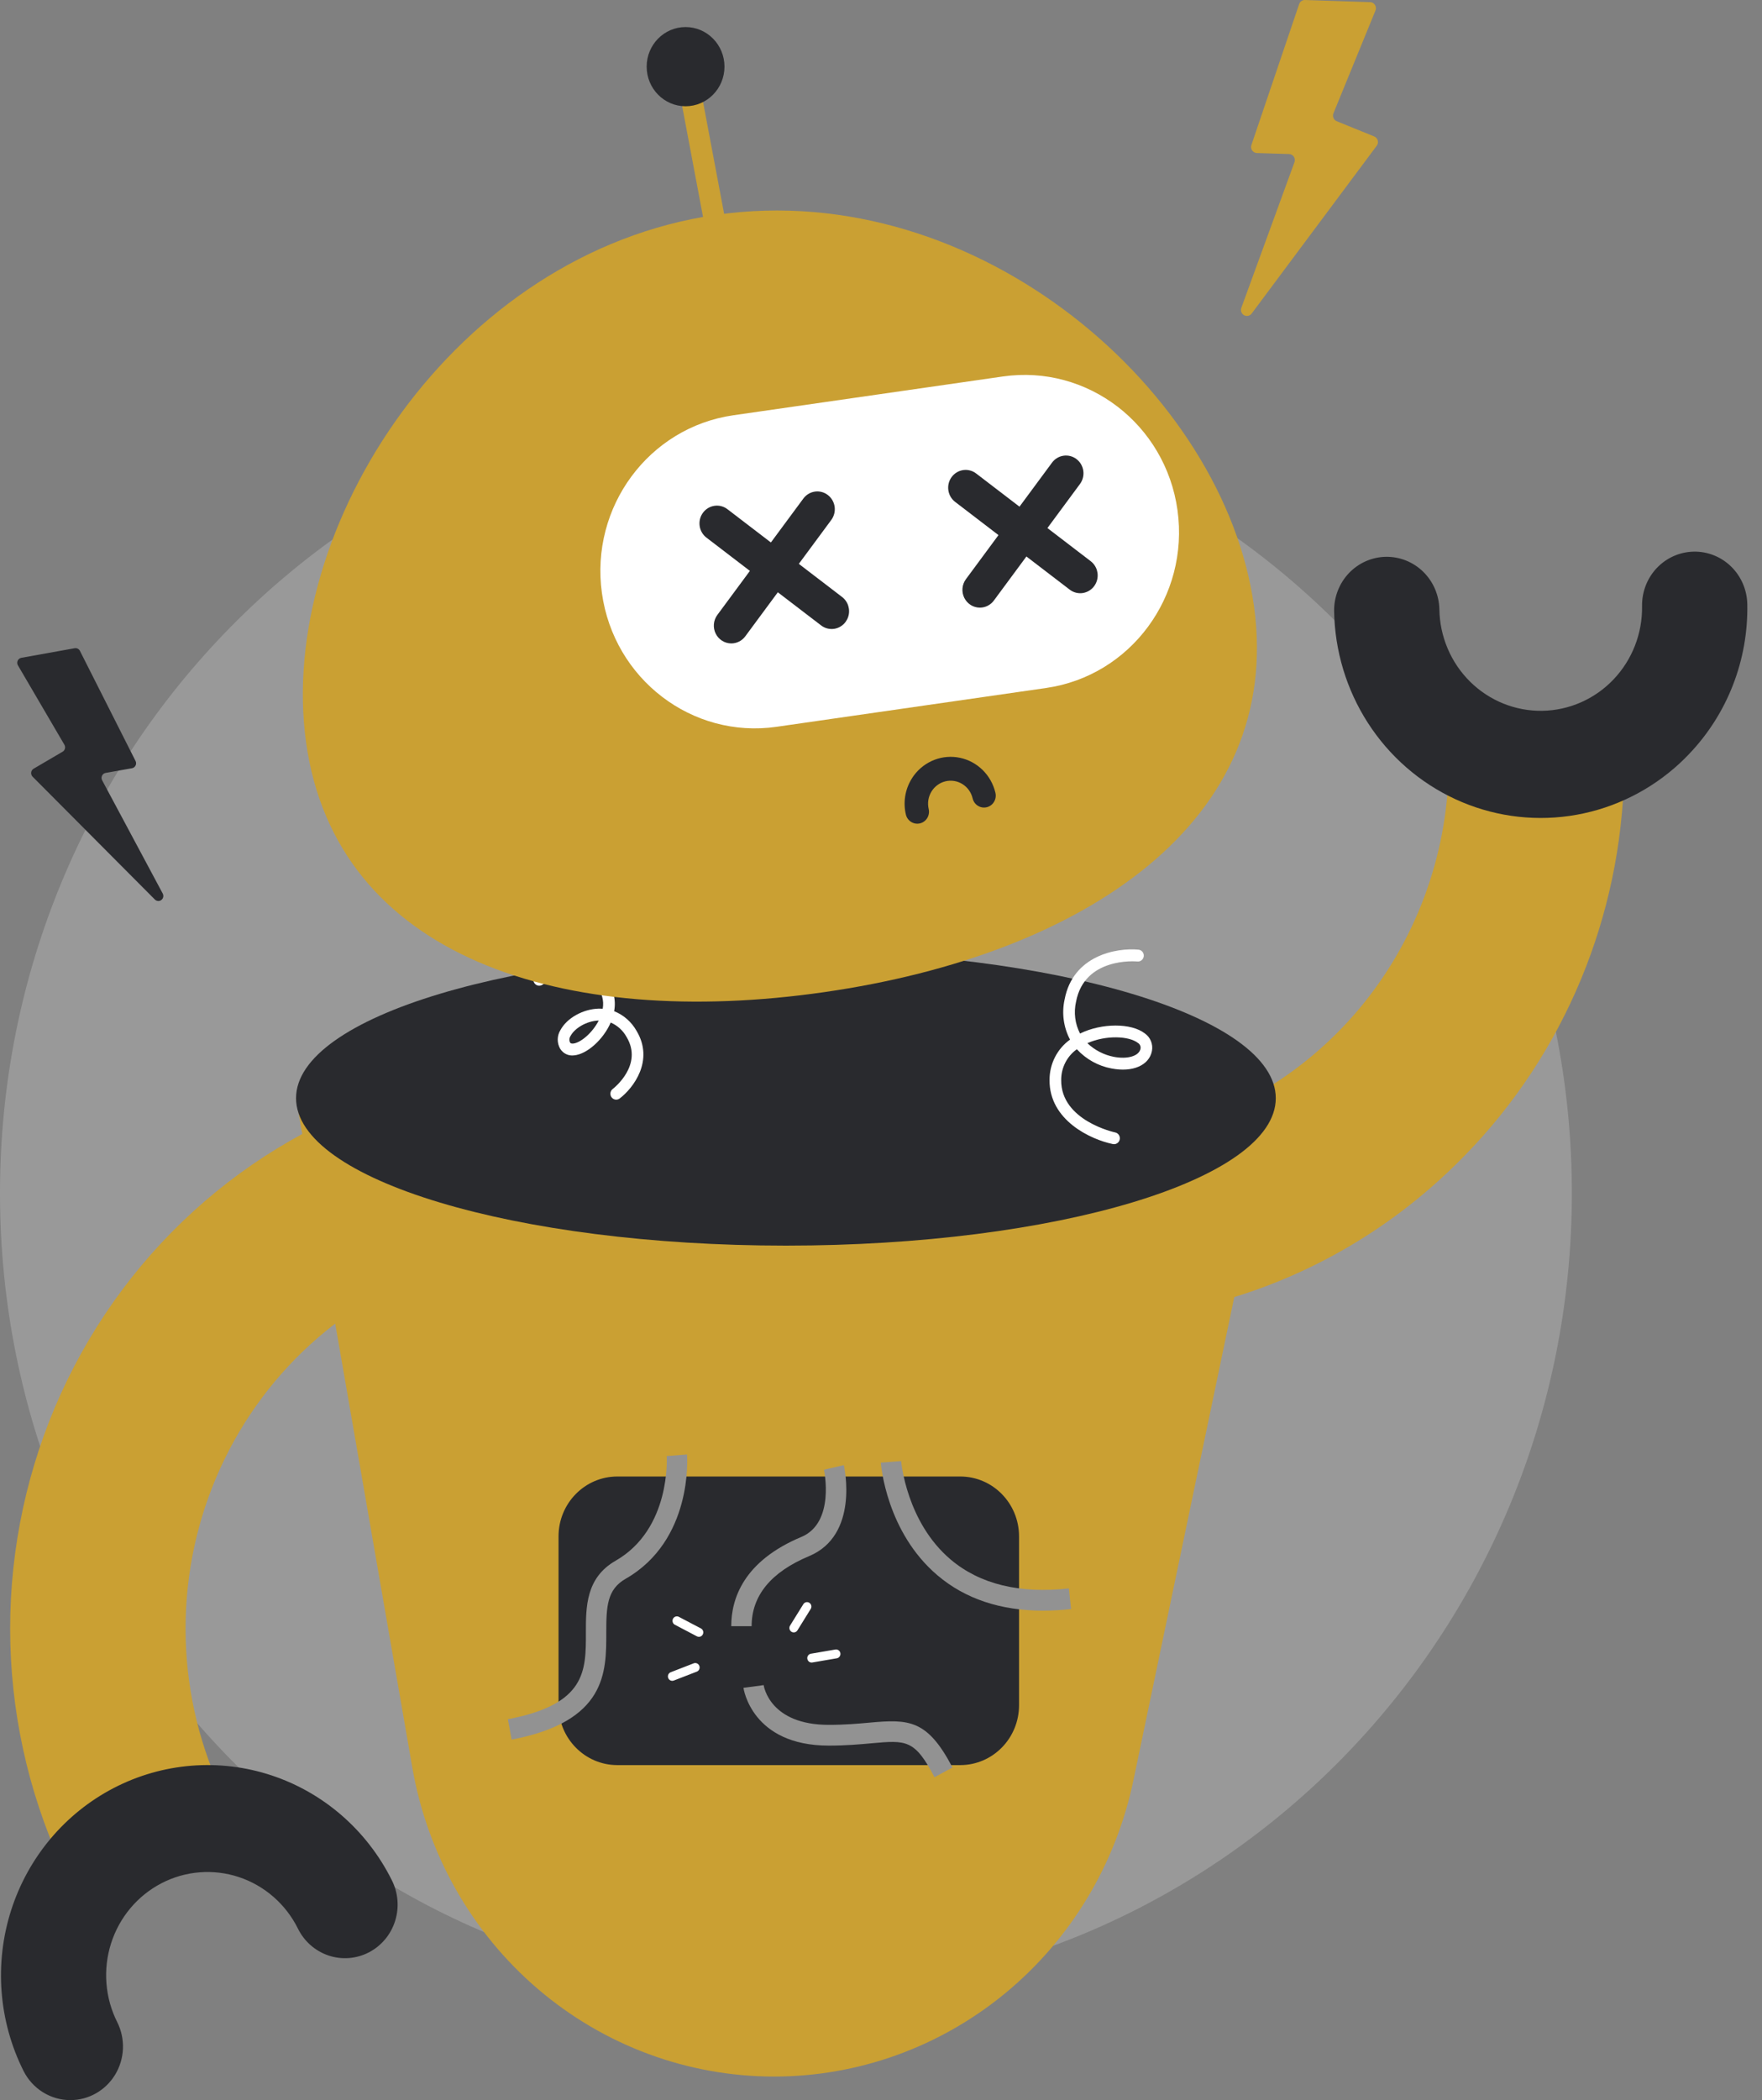 <svg width="120" height="143" viewBox="0 0 120 143" fill="none" xmlns="http://www.w3.org/2000/svg">
<rect x="0" y="0" width="120" height="143" fill="#808080" stroke="none"/>
<path opacity="0.2" d="M53.525 135.722C83.086 135.722 107.05 111.331 107.05 81.244C107.05 51.156 83.086 26.766 53.525 26.766C23.964 26.766 0 51.156 0 81.244C0 111.331 23.964 135.722 53.525 135.722Z" fill="white"/>
<path d="M4.171 126.936C1.881 121.913 0.694 116.443 0.691 110.906C0.689 105.369 1.872 99.898 4.157 94.873C6.443 89.848 9.776 85.391 13.926 81.81C18.075 78.229 22.941 75.611 28.185 74.138L31.37 85.857C27.798 86.86 24.483 88.642 21.656 91.08C18.829 93.519 16.558 96.555 15 99.977C13.443 103.399 12.637 107.126 12.638 110.897C12.639 114.669 13.447 118.395 15.006 121.816L4.171 126.936Z" fill="#CAA033"/>
<path d="M4.795 143C4.133 143.001 3.485 142.815 2.92 142.463C2.356 142.111 1.899 141.607 1.599 141.007C0.76 139.331 0.254 137.503 0.11 135.628C-0.035 133.753 0.185 131.868 0.756 130.079C1.91 126.467 4.427 123.469 7.753 121.745C9.399 120.892 11.195 120.377 13.037 120.23C14.88 120.083 16.732 120.306 18.49 120.888C22.039 122.063 24.984 124.624 26.677 128.009C26.895 128.437 27.028 128.903 27.067 129.383C27.107 129.863 27.053 130.346 26.908 130.804C26.764 131.262 26.532 131.687 26.225 132.053C25.918 132.42 25.544 132.721 25.122 132.94C24.701 133.158 24.241 133.289 23.769 133.326C23.298 133.363 22.824 133.304 22.375 133.154C21.925 133.003 21.51 132.763 21.152 132.449C20.794 132.134 20.501 131.75 20.29 131.32C19.88 130.495 19.314 129.761 18.625 129.16C17.935 128.558 17.136 128.101 16.273 127.814C15.41 127.528 14.5 127.417 13.595 127.489C12.69 127.56 11.807 127.813 10.998 128.233C10.189 128.652 9.47 129.229 8.88 129.932C8.291 130.635 7.843 131.449 7.564 132.328C7.284 133.208 7.177 134.134 7.25 135.055C7.322 135.976 7.572 136.874 7.986 137.696C8.264 138.252 8.397 138.871 8.373 139.495C8.349 140.118 8.168 140.725 7.848 141.257C7.528 141.789 7.079 142.228 6.545 142.533C6.01 142.839 5.408 142.999 4.795 143V143Z" fill="#292A2E"/>
<path d="M97.429 80.879C92.395 85.255 86.303 88.183 79.785 89.361L77.682 77.391C83.477 76.328 88.733 73.257 92.558 68.699C96.382 64.141 98.54 58.376 98.664 52.384L110.608 52.637C110.423 62.403 106.546 71.72 99.785 78.651C99.026 79.431 98.241 80.174 97.429 80.879Z" fill="#CAA033"/>
<path d="M114.042 52.29C112.009 54.047 109.527 55.181 106.886 55.558C104.244 55.936 101.552 55.541 99.122 54.42C96.692 53.3 94.626 51.499 93.163 49.229C91.7 46.959 90.901 44.312 90.859 41.598C90.85 40.634 91.216 39.706 91.877 39.015C92.538 38.325 93.441 37.93 94.388 37.914C95.335 37.9 96.249 38.267 96.93 38.935C97.612 39.604 98.007 40.52 98.027 41.484C98.055 43.347 98.81 45.123 100.124 46.42C101.439 47.717 103.206 48.429 105.037 48.4C106.867 48.371 108.612 47.603 109.886 46.265C111.161 44.927 111.861 43.129 111.832 41.266C111.817 40.298 112.181 39.364 112.842 38.67C113.504 37.975 114.41 37.577 115.36 37.562C116.31 37.546 117.228 37.916 117.91 38.59C118.593 39.263 118.984 40.185 118.999 41.152C119.033 43.033 118.7 44.903 118.019 46.652C117.338 48.401 116.323 49.996 115.033 51.343C114.716 51.677 114.385 51.992 114.042 52.29Z" fill="#292A2E"/>
<path d="M88.478 0.279L85.227 9.874C85.206 9.936 85.2 10.001 85.208 10.065C85.217 10.129 85.24 10.19 85.276 10.243C85.312 10.296 85.36 10.34 85.416 10.371C85.472 10.402 85.534 10.419 85.598 10.421L87.791 10.488C87.855 10.49 87.918 10.507 87.975 10.539C88.031 10.571 88.079 10.616 88.115 10.67C88.151 10.724 88.174 10.787 88.181 10.851C88.189 10.917 88.181 10.983 88.159 11.044L84.541 20.958C84.507 21.05 84.507 21.152 84.541 21.245C84.575 21.338 84.641 21.415 84.726 21.463C84.811 21.51 84.91 21.525 85.005 21.505C85.1 21.484 85.185 21.43 85.244 21.351L93.762 9.923C93.8 9.873 93.826 9.814 93.838 9.751C93.849 9.689 93.847 9.625 93.83 9.563C93.813 9.502 93.783 9.446 93.741 9.398C93.7 9.351 93.648 9.314 93.59 9.291L91.038 8.255C90.988 8.234 90.943 8.204 90.904 8.166C90.866 8.128 90.836 8.082 90.815 8.031C90.794 7.981 90.783 7.927 90.783 7.872C90.783 7.818 90.794 7.763 90.814 7.713L93.675 0.718C93.701 0.656 93.711 0.589 93.705 0.523C93.699 0.456 93.677 0.392 93.642 0.336C93.606 0.28 93.558 0.233 93.501 0.2C93.444 0.167 93.38 0.149 93.314 0.147L88.874 0C88.787 -0.002 88.702 0.023 88.631 0.073C88.559 0.123 88.506 0.195 88.478 0.279Z" fill="#CAA033"/>
<path d="M5.443 44.318L9.231 51.816C9.255 51.864 9.268 51.917 9.268 51.97C9.269 52.024 9.256 52.077 9.233 52.125C9.209 52.173 9.175 52.215 9.133 52.247C9.091 52.279 9.042 52.301 8.99 52.31L7.194 52.629C7.142 52.638 7.092 52.66 7.049 52.693C7.007 52.726 6.972 52.769 6.949 52.818C6.926 52.867 6.914 52.921 6.915 52.975C6.917 53.029 6.931 53.083 6.956 53.131L11.084 60.846C11.121 60.918 11.133 61.002 11.115 61.081C11.098 61.161 11.053 61.232 10.989 61.281C10.925 61.331 10.845 61.355 10.765 61.35C10.685 61.345 10.609 61.31 10.551 61.254L2.219 52.884C2.182 52.847 2.154 52.801 2.138 52.752C2.121 52.702 2.115 52.648 2.122 52.596C2.129 52.544 2.147 52.494 2.176 52.45C2.205 52.406 2.243 52.369 2.288 52.343L4.265 51.184C4.304 51.161 4.337 51.131 4.364 51.095C4.391 51.059 4.411 51.017 4.422 50.974C4.434 50.93 4.436 50.884 4.43 50.839C4.424 50.794 4.409 50.751 4.386 50.712L1.221 45.305C1.193 45.257 1.177 45.203 1.174 45.148C1.171 45.093 1.182 45.037 1.204 44.987C1.227 44.937 1.261 44.893 1.304 44.859C1.347 44.825 1.398 44.802 1.451 44.792L5.085 44.138C5.156 44.125 5.229 44.136 5.293 44.168C5.358 44.2 5.41 44.253 5.443 44.318Z" fill="#292A2E"/>
<path d="M20.162 74.776L28.082 120.365C29.105 126.258 32.136 131.596 36.641 135.441C41.146 139.287 46.838 141.395 52.718 141.395C58.451 141.395 64.009 139.392 68.464 135.72C72.919 132.048 76 126.93 77.191 121.223L86.886 74.776L20.162 74.776Z" fill="#CAA033"/>
<path d="M53.524 84.816C71.949 84.816 86.886 80.321 86.886 74.777C86.886 69.232 71.949 64.737 53.524 64.737C35.099 64.737 20.162 69.232 20.162 74.777C20.162 80.321 35.099 84.816 53.524 84.816Z" fill="#292A2E"/>
<path d="M65.395 100.537H42.044C39.832 100.537 38.039 102.362 38.039 104.614V116.111C38.039 118.363 39.832 120.188 42.044 120.188H65.395C67.608 120.188 69.401 118.363 69.401 116.111V104.614C69.401 102.362 67.608 100.537 65.395 100.537Z" fill="#292A2E"/>
<path d="M51.189 110.729H49.801C49.801 108.868 50.629 106.302 54.577 104.652C56.889 103.685 56.124 100.113 56.116 100.077L57.469 99.761C57.513 99.955 58.508 104.536 55.105 105.958C52.506 107.044 51.189 108.65 51.189 110.729Z" fill="#929292"/>
<path d="M63.644 121.014C62.294 118.438 61.73 118.489 59.354 118.703C58.581 118.773 57.619 118.861 56.444 118.861C51.185 118.861 50.638 114.965 50.633 114.926L52.01 114.748L51.321 114.837L52.009 114.741C52.025 114.852 52.445 117.448 56.443 117.448C57.556 117.448 58.446 117.367 59.231 117.296C61.904 117.054 63.158 117.085 64.868 120.349L63.644 121.014Z" fill="#929292"/>
<path d="M47.599 111.454C47.551 111.454 47.504 111.442 47.462 111.42L45.962 110.632C45.892 110.596 45.839 110.532 45.815 110.455C45.791 110.379 45.798 110.296 45.834 110.224C45.87 110.153 45.933 110.099 46.008 110.075C46.083 110.05 46.165 110.057 46.235 110.094L47.735 110.882C47.795 110.913 47.842 110.963 47.87 111.025C47.898 111.087 47.904 111.156 47.888 111.222C47.873 111.289 47.835 111.347 47.783 111.389C47.73 111.431 47.665 111.454 47.599 111.454Z" fill="white"/>
<path d="M45.785 114.45C45.715 114.45 45.648 114.425 45.595 114.38C45.542 114.335 45.506 114.272 45.493 114.202C45.481 114.133 45.492 114.061 45.526 113.999C45.56 113.938 45.614 113.89 45.679 113.865L47.257 113.253C47.33 113.229 47.409 113.234 47.478 113.268C47.547 113.301 47.601 113.36 47.628 113.433C47.655 113.506 47.654 113.587 47.624 113.658C47.595 113.73 47.539 113.788 47.469 113.819L45.891 114.43C45.857 114.443 45.821 114.45 45.785 114.45Z" fill="white"/>
<path d="M55.276 113.206C55.201 113.206 55.129 113.177 55.074 113.126C55.02 113.074 54.986 113.004 54.98 112.928C54.973 112.852 54.995 112.777 55.041 112.717C55.087 112.657 55.153 112.617 55.226 112.604L56.892 112.318C56.97 112.305 57.049 112.324 57.113 112.37C57.177 112.417 57.221 112.487 57.234 112.566C57.247 112.645 57.229 112.726 57.183 112.792C57.138 112.857 57.069 112.901 56.992 112.915L55.326 113.201C55.309 113.204 55.292 113.206 55.276 113.206Z" fill="white"/>
<path d="M54.057 111.154C54.004 111.154 53.952 111.14 53.906 111.112C53.86 111.085 53.822 111.045 53.797 110.998C53.771 110.95 53.758 110.897 53.76 110.843C53.761 110.789 53.777 110.736 53.806 110.69L54.707 109.237C54.727 109.202 54.754 109.172 54.786 109.149C54.818 109.125 54.855 109.108 54.893 109.099C54.932 109.089 54.972 109.088 55.011 109.094C55.05 109.101 55.087 109.116 55.12 109.137C55.154 109.159 55.183 109.187 55.206 109.22C55.228 109.253 55.244 109.29 55.252 109.329C55.261 109.369 55.261 109.409 55.254 109.449C55.247 109.488 55.232 109.526 55.21 109.56L54.309 111.013C54.282 111.056 54.245 111.092 54.201 111.117C54.157 111.141 54.107 111.154 54.057 111.154Z" fill="white"/>
<path d="M71.036 109.672C68.148 109.672 65.739 108.869 63.856 107.275C60.376 104.33 60.003 99.784 59.988 99.593L61.373 99.487L60.68 99.54L61.372 99.486C61.376 99.526 61.726 103.644 64.753 106.198C66.737 107.87 69.44 108.53 72.795 108.158L72.945 109.563C72.311 109.634 71.674 109.671 71.036 109.672Z" fill="#929292"/>
<path d="M34.844 118.454L34.588 117.065C39.91 116.046 39.906 113.793 39.902 111.183C39.899 109.426 39.895 107.434 41.929 106.27C45.712 104.103 45.409 99.194 45.406 99.144L46.79 99.038C46.808 99.276 47.173 104.888 42.61 107.501C41.349 108.223 41.287 109.369 41.29 111.18C41.295 113.87 41.301 117.218 34.844 118.454Z" fill="#929292"/>
<path d="M75.87 77.909C75.844 77.909 75.817 77.906 75.791 77.901C74.288 77.593 71.453 76.286 71.479 73.537C71.477 72.999 71.602 72.467 71.846 71.989C72.088 71.51 72.442 71.098 72.874 70.789C72.431 69.953 72.3 68.982 72.505 68.055C73.072 65.05 76.046 64.523 77.539 64.665C77.644 64.676 77.74 64.728 77.807 64.81C77.874 64.892 77.906 64.998 77.896 65.105C77.886 65.211 77.836 65.309 77.755 65.377C77.675 65.446 77.571 65.479 77.466 65.469C77.32 65.456 73.857 65.174 73.284 68.208C73.115 68.94 73.212 69.709 73.555 70.375C75.027 69.652 77.044 69.649 77.97 70.369C78.155 70.498 78.3 70.68 78.385 70.891C78.471 71.103 78.494 71.335 78.452 71.56C78.266 72.543 77.133 73.034 75.697 72.753C74.793 72.585 73.967 72.126 73.339 71.444C73.007 71.679 72.736 71.994 72.55 72.36C72.364 72.726 72.269 73.133 72.272 73.545C72.246 76.311 75.911 77.102 75.948 77.109C76.044 77.129 76.13 77.185 76.189 77.265C76.247 77.346 76.274 77.446 76.265 77.545C76.255 77.645 76.209 77.737 76.136 77.805C76.063 77.872 75.968 77.909 75.87 77.909L75.87 77.909ZM74.054 71.031C74.555 71.506 75.176 71.828 75.848 71.96C76.794 72.144 77.579 71.907 77.674 71.407C77.688 71.33 77.678 71.25 77.644 71.178C77.611 71.107 77.557 71.048 77.489 71.01C76.89 70.544 75.329 70.468 74.054 71.031Z" fill="white"/>
<path d="M41.967 74.877C41.884 74.877 41.803 74.85 41.735 74.8C41.668 74.751 41.617 74.681 41.591 74.601C41.565 74.52 41.564 74.433 41.589 74.353C41.614 74.272 41.663 74.201 41.729 74.15C41.815 74.084 43.812 72.517 42.676 70.616C42.433 70.172 42.051 69.824 41.591 69.627C41.095 70.778 39.974 71.787 39.093 71.862C38.908 71.887 38.719 71.857 38.55 71.774C38.381 71.692 38.24 71.561 38.143 71.398C38.035 71.206 37.98 70.987 37.984 70.765C37.988 70.544 38.052 70.327 38.168 70.14C38.61 69.318 39.71 68.704 40.782 68.679C40.871 68.678 40.961 68.679 41.048 68.685C41.098 68.411 41.084 68.128 41.008 67.86C40.932 67.592 40.795 67.346 40.609 67.141C39.305 65.646 36.949 67.047 36.926 67.061C36.881 67.088 36.831 67.106 36.78 67.114C36.728 67.122 36.676 67.119 36.625 67.106C36.575 67.093 36.527 67.07 36.486 67.038C36.444 67.006 36.409 66.967 36.382 66.921C36.355 66.876 36.338 66.825 36.33 66.773C36.323 66.72 36.325 66.667 36.338 66.615C36.351 66.564 36.374 66.516 36.405 66.473C36.436 66.431 36.475 66.395 36.52 66.368C36.639 66.295 39.468 64.616 41.203 66.605C41.471 66.904 41.668 67.263 41.776 67.653C41.884 68.044 41.901 68.455 41.825 68.853C42.47 69.11 43.01 69.584 43.354 70.196C44.564 72.22 43.131 74.089 42.205 74.795C42.137 74.848 42.053 74.876 41.967 74.877ZM40.777 69.489C39.914 69.517 39.128 70.037 38.863 70.529C38.817 70.593 38.788 70.669 38.781 70.749C38.773 70.828 38.787 70.908 38.821 70.98C38.84 71.014 38.875 71.07 39.027 71.058C39.525 71.016 40.341 70.344 40.777 69.489H40.777Z" fill="white"/>
<path d="M85.401 41.263C87.431 55.878 73.957 64.991 56.131 67.556C38.305 70.122 22.877 65.169 20.846 50.554C18.816 35.938 30.952 17.195 48.778 14.629C66.604 12.064 83.37 26.648 85.401 41.263Z" fill="#CAA033"/>
<path d="M68.299 25.635L49.94 28.277C44.185 29.105 40.179 34.525 40.993 40.382C41.807 46.24 47.132 50.317 52.886 49.489L71.246 46.846C77.001 46.018 81.007 40.598 80.193 34.741C79.379 28.884 74.054 24.807 68.299 25.635Z" fill="white"/>
<path d="M47.199 3.32L45.775 3.597L48.525 18.198L49.949 17.92L47.199 3.32Z" fill="#CAA033"/>
<path d="M46.69 7.235C48.153 7.235 49.34 6.028 49.34 4.538C49.34 3.049 48.153 1.842 46.69 1.842C45.227 1.842 44.041 3.049 44.041 4.538C44.041 6.028 45.227 7.235 46.69 7.235Z" fill="#292A2E"/>
<path d="M56.634 42.829C56.376 42.829 56.126 42.743 55.92 42.585L48.124 36.617C47.996 36.522 47.889 36.403 47.808 36.265C47.726 36.128 47.673 35.976 47.65 35.817C47.627 35.658 47.635 35.497 47.673 35.341C47.712 35.186 47.781 35.04 47.876 34.912C47.97 34.784 48.089 34.676 48.225 34.595C48.361 34.514 48.511 34.461 48.668 34.44C48.824 34.418 48.983 34.428 49.135 34.47C49.287 34.511 49.429 34.583 49.554 34.681L57.35 40.65C57.55 40.803 57.698 41.016 57.772 41.258C57.846 41.501 57.844 41.762 57.765 42.003C57.685 42.244 57.533 42.454 57.331 42.602C57.128 42.751 56.884 42.831 56.634 42.83V42.829Z" fill="#292A2E"/>
<path d="M49.804 43.812C49.583 43.811 49.367 43.749 49.179 43.63C48.991 43.512 48.839 43.342 48.74 43.141C48.642 42.94 48.6 42.714 48.62 42.49C48.64 42.266 48.721 42.052 48.854 41.872L54.719 33.937C54.91 33.684 55.191 33.517 55.502 33.473C55.813 33.43 56.129 33.513 56.379 33.706C56.63 33.898 56.796 34.183 56.842 34.499C56.887 34.815 56.807 35.137 56.621 35.394L50.756 43.329C50.645 43.479 50.502 43.601 50.336 43.684C50.171 43.768 49.989 43.812 49.804 43.812Z" fill="#292A2E"/>
<path d="M73.564 40.392C73.306 40.392 73.056 40.306 72.85 40.148L65.054 34.179C64.928 34.084 64.822 33.965 64.742 33.828C64.662 33.69 64.609 33.538 64.586 33.38C64.564 33.222 64.573 33.062 64.611 32.907C64.65 32.752 64.719 32.607 64.813 32.48C64.907 32.352 65.026 32.245 65.161 32.164C65.296 32.083 65.445 32.03 65.601 32.008C65.756 31.986 65.914 31.995 66.066 32.036C66.218 32.076 66.36 32.147 66.485 32.244L74.281 38.212C74.481 38.365 74.628 38.578 74.703 38.821C74.777 39.064 74.775 39.324 74.695 39.566C74.616 39.807 74.464 40.017 74.261 40.165C74.058 40.313 73.814 40.393 73.564 40.393L73.564 40.392Z" fill="#292A2E"/>
<path d="M66.734 41.375C66.513 41.375 66.296 41.312 66.108 41.194C65.921 41.075 65.769 40.906 65.67 40.705C65.571 40.503 65.53 40.278 65.55 40.054C65.57 39.83 65.651 39.616 65.784 39.436L71.648 31.501C71.838 31.244 72.12 31.075 72.433 31.03C72.745 30.985 73.062 31.068 73.315 31.261C73.567 31.454 73.734 31.741 73.778 32.059C73.822 32.377 73.74 32.7 73.55 32.957L67.686 40.892C67.575 41.042 67.431 41.164 67.266 41.248C67.101 41.332 66.919 41.375 66.734 41.375Z" fill="#292A2E"/>
<path d="M62.241 52.801C62.599 52.319 63.085 51.95 63.641 51.737C64.198 51.525 64.802 51.477 65.383 51.601C65.965 51.724 66.5 52.014 66.927 52.435C67.353 52.856 67.653 53.392 67.792 53.98C67.817 54.084 67.822 54.192 67.806 54.298C67.79 54.404 67.753 54.506 67.698 54.597C67.644 54.689 67.572 54.769 67.487 54.832C67.401 54.895 67.305 54.94 67.203 54.965C67.1 54.99 66.994 54.994 66.89 54.977C66.786 54.96 66.686 54.922 66.597 54.866C66.507 54.81 66.43 54.736 66.368 54.649C66.307 54.562 66.263 54.464 66.239 54.359C66.192 54.159 66.106 53.971 65.988 53.804C65.869 53.638 65.719 53.497 65.547 53.39C65.375 53.282 65.184 53.21 64.984 53.178C64.785 53.146 64.581 53.154 64.385 53.202C64.188 53.25 64.003 53.337 63.84 53.458C63.676 53.578 63.538 53.731 63.432 53.906C63.327 54.081 63.256 54.276 63.224 54.479C63.193 54.682 63.201 54.889 63.248 55.089C63.296 55.298 63.26 55.518 63.15 55.7C63.039 55.883 62.861 56.014 62.656 56.064C62.451 56.114 62.235 56.079 62.055 55.968C61.875 55.856 61.745 55.676 61.695 55.468C61.598 55.06 61.581 54.638 61.646 54.224C61.711 53.81 61.855 53.413 62.072 53.056C62.124 52.968 62.181 52.883 62.241 52.801Z" fill="#292A2E"/>
</svg>
